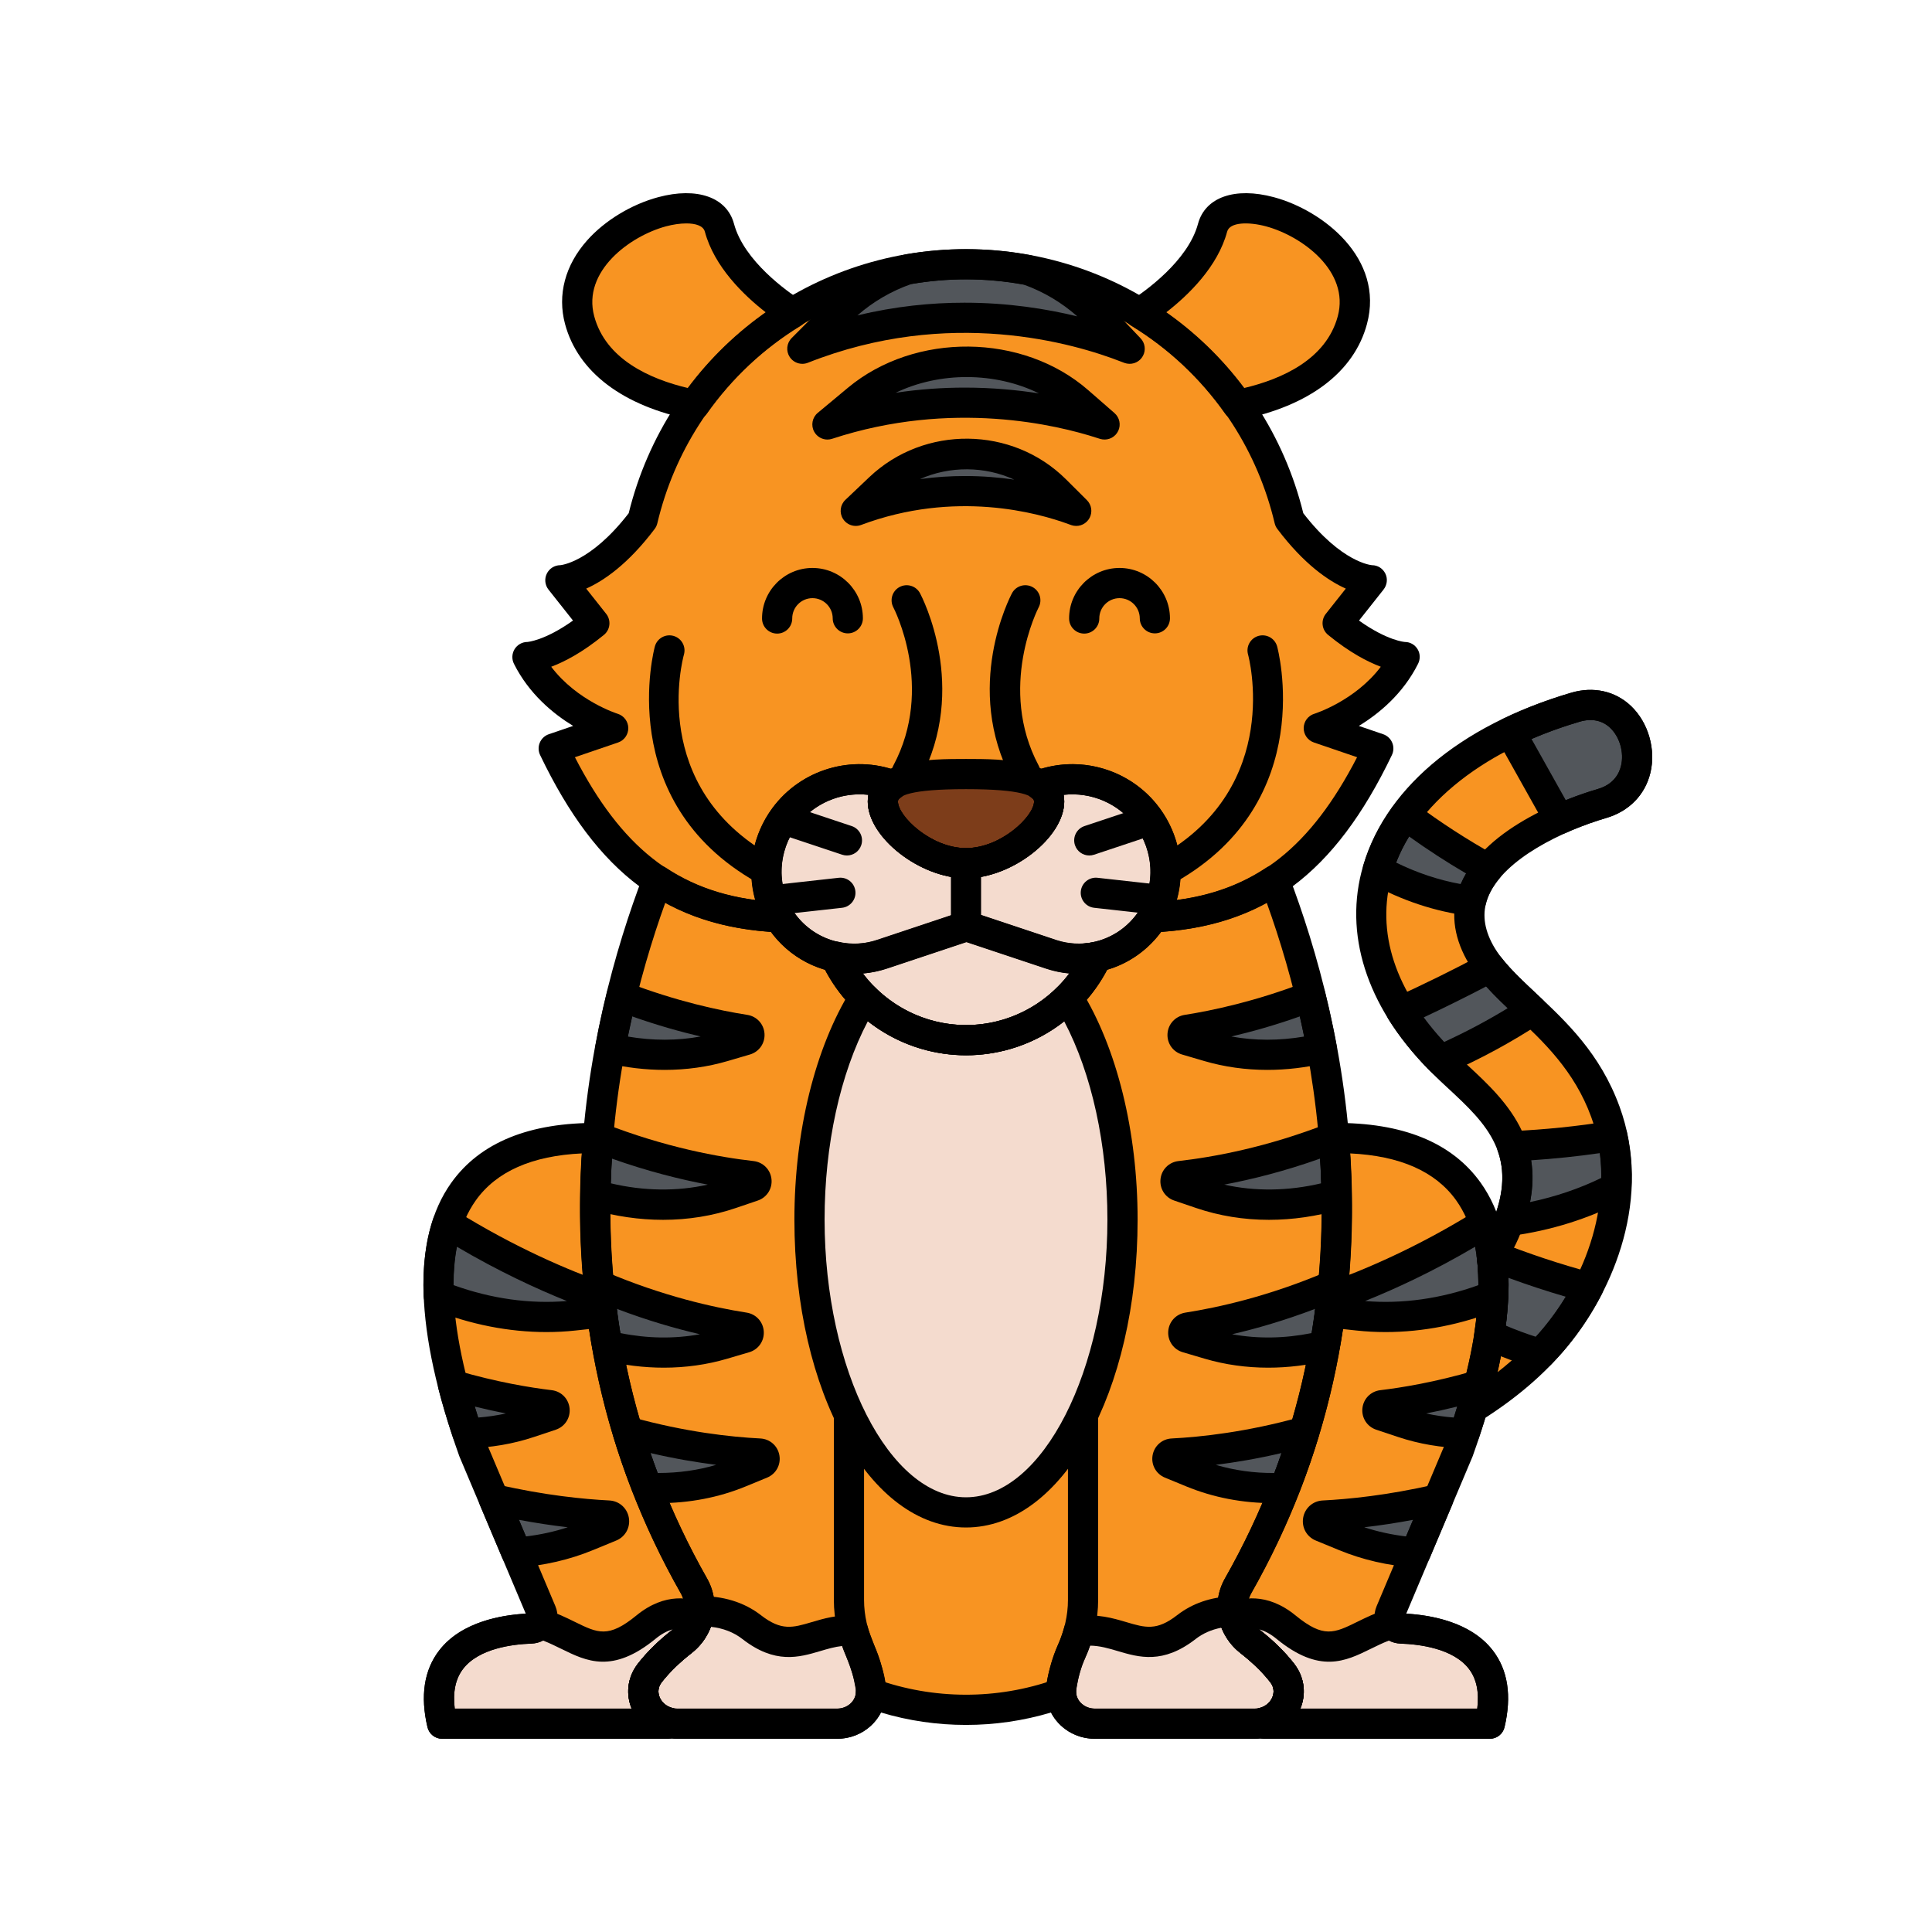 <svg enable-background="new 0 0 512 512" height="100" viewBox="-32 -32 320 320" width="100" xmlns="http://www.w3.org/2000/svg"><path d="m198.316 235.004 11.267-26.693c15.293-42.919-2.454-51.994-20.671-51.817 1.828 22.015-1.075 48.161-15.846 74.176-1.763 3.105-.917 6.942 1.954 9.185 1.8 1.407 3.755 3.182 5.349 5.237 2.397 3.088.526 7.303-3.108 8.22l.187.188h37.318c3.187-13.589-8.933-15.575-14.714-15.766-1.377-.045-2.271-1.462-1.736-2.73z" fill="#f89422"/><path d="m75.631 245.092c1.595-2.055 3.549-3.83 5.349-5.237 2.871-2.243 3.717-6.08 1.954-9.185-14.772-26.014-17.674-52.161-15.846-74.176-18.216-.177-35.963 8.898-20.671 51.817l11.267 26.693c.535 1.268-.36 2.685-1.735 2.731-5.782.191-17.901 2.176-14.714 15.766h37.318l.187-.188c-3.635-.918-5.506-5.133-3.109-8.221z" fill="#f89422"/><path d="m172.957 35.069c6.787-1.349 16.574-4.869 19.039-14.046 3.869-14.41-20.878-23.782-23.154-15.305-1.878 6.992-9.518 12.432-12.138 14.124 6.398 3.921 11.931 9.115 16.253 15.227z" fill="#f89422"/><path d="m83.043 35.069c4.322-6.113 9.854-11.307 16.253-15.228-2.62-1.692-10.26-7.132-12.138-14.124-2.276-8.477-27.024.895-23.154 15.305 2.465 9.178 12.252 12.698 19.039 14.047z" fill="#f89422"/><path d="m200.639 76.83s-4.24-.012-11.081-5.605l5.629-7.112s-6.089-.019-13.626-10.01c-5.742-24.271-27.534-42.336-53.56-42.336s-47.819 18.065-53.561 42.336c-7.537 9.991-13.626 10.01-13.626 10.01l5.629 7.112c-6.842 5.593-11.081 5.605-11.081 5.605 4.427 8.822 14.206 11.782 14.206 11.782l-9.856 3.363c7.901 16.476 18.147 27.059 37.36 27.951-3.167-5.098-2.719-11.724.877-16.603 4.116-5.586 11.414-7.685 17.81-5.278-.956.652-1.531 1.525-1.531 2.716 0 4.228 7.061 10.208 13.772 10.208s13.772-5.979 13.772-10.208c0-1.191-.575-2.064-1.531-2.716 6.396-2.407 13.694-.308 17.81 5.278 3.595 4.88 4.044 11.505.877 16.603 19.213-.892 29.459-11.475 37.36-27.951l-9.856-3.363s9.78-2.959 14.207-11.782z" fill="#f89422"/><path d="m175.019 239.855c-2.871-2.243-3.717-6.08-1.954-9.185 26.584-46.817 14.746-94.064 6.029-116.862-5.439 3.598-11.988 5.739-20.166 6.119-.14.225-.277.452-.431.671-2.589 3.678-6.575 5.824-10.766 6.156.646-.046 1.287-.133 1.92-.263-3.799 8.146-12.057 13.794-21.638 13.794-9.591 0-17.854-5.66-21.648-13.819-3.473-.746-6.67-2.752-8.863-5.868-.154-.219-.291-.445-.431-.671-8.179-.38-14.728-2.521-20.168-6.12-8.717 22.802-20.55 70.053 6.03 116.863 1.763 3.105.917 6.942-1.954 9.185-1.8 1.407-3.755 3.182-5.349 5.237-2.703 3.483.016 8.408 4.579 8.408h26.44c3.05 0 5.446-2.278 5.606-5.033 4.898 1.758 10.196 2.743 15.744 2.743s10.846-.984 15.744-2.743c0-.004 0-.007 0-.011.155 2.76 2.552 5.044 5.606 5.044h26.44c4.562 0 7.282-4.925 4.579-8.408-1.594-2.055-3.549-3.83-5.349-5.237z" fill="#f89422"/><path d="m233.357 101.08c10.193-2.987 5.855-18.953-4.397-15.949-32.833 9.62-45.032 36.126-21.889 58.945 6.63 6.537 16.675 13.026 10.153 27.997-.609 1.398-1.334 2.711-2.139 3.96.803 6.33-.038 14.557-3.189 25.19 5.119-3.217 9.832-7.013 13.754-11.761 8.345-10.103 12.899-24.576 8.252-37.316-5.093-13.965-17.051-18.786-21.133-27.038-6.434-13.004 10.978-21.212 20.588-24.028z" fill="#f89422"/><path d="m141.772 100.762c0 4.228-7.061 10.208-13.772 10.208s-13.772-5.979-13.772-10.208c0-4.228 7.061-4.554 13.772-4.554s13.772.326 13.772 4.554z" fill="#7d3d1a"/><path d="m158.052 103.324c-4.116-5.586-11.414-7.685-17.81-5.278.955.652 1.531 1.525 1.531 2.716 0 4.228-7.061 10.208-13.772 10.208s-13.772-5.979-13.772-10.208c0-1.191.575-2.064 1.531-2.716-6.396-2.407-13.694-.308-17.81 5.278-3.754 5.095-4.089 12.098-.446 17.274 3.768 5.353 10.493 7.46 16.507 5.455l13.99-4.663 13.99 4.663c6.015 2.005 12.739-.102 16.507-5.455 3.642-5.176 3.308-12.179-.446-17.274z" fill="#f4dbce"/><path d="m142.134 126.053-13.99-4.663-13.99 4.663c-2.568.856-5.263.956-7.804.381 3.787 8.177 12.06 13.851 21.664 13.851 9.581 0 17.839-5.648 21.638-13.794-2.458.504-5.047.385-7.518-.438z" fill="#f4dbce"/><path d="m144.913 133.263c-4.32 4.336-10.295 7.022-16.9 7.022-6.614 0-12.595-2.693-16.915-7.039-5.52 8.894-9.02 22.056-9.02 36.755 0 26.786 11.606 48.5 25.922 48.5s25.922-21.714 25.922-48.5c0-14.69-3.495-27.845-9.009-36.738z" fill="#f4dbce"/><path d="m200.051 237.734c-.648-.021-1.181-.352-1.517-.823-6.879 2.147-9.617 7.067-17.535.589-3.556-2.909-6.629-2.502-8.617-1.614.395 1.513 1.29 2.917 2.636 3.969 1.8 1.406 3.755 3.182 5.349 5.237 2.397 3.088.526 7.303-3.108 8.22l.187.188h37.318c3.188-13.589-8.931-15.575-14.713-15.766z" fill="#f4dbce"/><path d="m78.739 253.312c-3.635-.917-5.505-5.132-3.108-8.22 1.595-2.055 3.549-3.83 5.349-5.237 1.346-1.052 2.241-2.456 2.636-3.969-1.988-.888-5.061-1.295-8.617 1.614-7.918 6.478-10.655 1.558-17.535-.589-.336.471-.869.802-1.517.823-5.782.191-17.901 2.176-14.714 15.766h37.318z" fill="#f4dbce"/><path d="m109.298 238.084c-6.55-.379-9.928 4.759-16.798-.584-2.829-2.2-6.126-2.682-8.693-2.624-.208 1.891-1.184 3.695-2.826 4.979-1.8 1.407-3.755 3.182-5.349 5.237-2.703 3.483.016 8.408 4.579 8.408h26.44c3.05 0 5.446-2.278 5.606-5.033.178-3.085-2.289-7.853-2.959-10.383z" fill="#f4dbce"/><path d="m180.369 245.092c-1.595-2.055-3.549-3.83-5.349-5.237-1.64-1.282-2.616-3.084-2.825-4.972-2.389.085-5.221.694-7.694 2.617-7.22 5.616-10.583-.346-17.824.687-.322 1.193-.743 2.363-1.261 3.501-1.653 3.633-1.747 7.194-1.671 6.767.155 2.76 2.552 5.044 5.606 5.044h26.44c4.561.001 7.281-4.924 4.578-8.407z" fill="#f4dbce"/><g fill="#52565b"><path d="m149.959 20.339c-3.364-3.542-7.389-6.074-11.698-7.605-3.325-.627-6.753-.966-10.261-.966-3.311 0-6.553.296-9.702.856-4.204 1.445-8.151 3.845-11.499 7.206l-5.907 5.931c28.946-11.47 53.554-.124 54.215 0z"/><path d="m146.593 34.499c-9.867-8.611-26.432-8.773-36.544-.357l-5.001 4.162c24.64-8.093 45.274-.098 45.905 0z"/><path d="m69.118 220.848c.939-.386.697-1.774-.316-1.825-4.122-.208-10.841-.821-19.011-2.719l3.732 8.841c4.035-.293 8.005-1.172 11.741-2.71z"/><path d="m45.418 205.378c3.476-.079 6.923-.637 10.219-1.737l3.628-1.21c.883-.295.75-1.58-.175-1.691-3.555-.424-9.219-1.331-16.047-3.33.646 2.505 1.442 5.166 2.375 7.968z"/><path d="m42.126 170.637c-1.111 3.257-1.653 7.202-1.463 11.96 7.134 2.851 14.83 4.113 22.404 3.292l4.656-.504c-.109-.828-.211-1.654-.303-2.476-5.638-1.997-14.869-5.774-25.294-12.272z"/><path d="m187.198 219.023c-1.014.051-1.255 1.439-.316 1.825l3.855 1.586c3.736 1.538 7.706 2.417 11.741 2.71l3.732-8.841c-8.171 1.898-14.89 2.512-19.012 2.72z"/><path d="m196.91 200.74c-.925.11-1.059 1.396-.175 1.691l3.628 1.21c3.296 1.1 6.743 1.658 10.219 1.737.933-2.802 1.729-5.463 2.375-7.968-6.827 2-12.491 2.906-16.047 3.33z"/><path d="m188.277 185.384 4.656.504c7.574.821 15.27-.441 22.404-3.292.189-4.757-.352-8.703-1.463-11.96-10.425 6.498-19.655 10.275-25.293 12.271-.093.824-.195 1.649-.304 2.477z"/><path d="m142.792 49.157c-7.85-7.813-21.029-7.96-29.074-.324l-3.979 3.776c19.563-7.328 36.038-.086 36.521 0z"/><path d="m75.201 214.427c5.261.243 10.526-.552 15.366-2.544l3.537-1.456c.861-.354.64-1.628-.29-1.675-4.497-.227-12.37-.984-21.839-3.621.93 3.083 2.007 6.184 3.226 9.296z"/><path d="m68.575 190.875c6.323 1.553 12.959 1.6 19.143-.221l3.669-1.08c.893-.263.805-1.552-.115-1.696-4.883-.76-13.737-2.572-24.051-6.977.317 3.282.759 6.608 1.354 9.974z"/><path d="m66.626 165.909c7.375 2.138 15.286 2.248 22.465-.195l3.621-1.232c.882-.3.74-1.585-.185-1.689-5.082-.576-14.464-2.105-25.428-6.402-.26 3.094-.421 6.272-.473 9.518z"/><path d="m69.077 141.642c6.207 1.466 12.7 1.478 18.761-.302l3.669-1.078c.894-.263.806-1.552-.114-1.696-4.307-.674-11.704-2.167-20.465-5.538-.668 2.748-1.297 5.617-1.851 8.614z"/><path d="m188.902 156.391c-10.964 4.297-20.346 5.826-25.428 6.402-.925.105-1.067 1.389-.185 1.689l3.621 1.232c7.18 2.443 15.091 2.333 22.466.194-.053-3.246-.215-6.423-.474-9.517z"/><path d="m185.071 133.029c-8.761 3.371-16.158 4.864-20.465 5.537-.92.144-1.007 1.433-.114 1.696l3.669 1.078c6.061 1.781 12.555 1.768 18.761.302-.553-2.997-1.182-5.866-1.851-8.613z"/><path d="m164.728 187.878c-.92.143-1.008 1.433-.115 1.696l3.669 1.08c6.185 1.821 12.821 1.774 19.144.221.596-3.367 1.037-6.693 1.354-9.974-10.315 4.406-19.169 6.217-24.052 6.977z"/><path d="m162.187 208.753c-.93.047-1.152 1.32-.29 1.675l3.537 1.456c4.84 1.992 10.105 2.788 15.366 2.544 1.219-3.112 2.296-6.213 3.227-9.296-9.47 2.636-17.343 3.394-21.84 3.621z"/><path d="m196.194 112.104c4.82 2.647 10.069 4.432 15.457 5.12.454-1.947 1.453-3.733 2.809-5.36-3.966-2.198-8.671-5.11-13.693-8.869-2.099 2.871-3.642 5.926-4.573 9.109z"/><path d="m214.776 128.23c-4.485 2.392-9.392 4.836-14.692 7.251 1.705 2.73 3.88 5.442 6.519 8.108 5.361-2.359 10.486-5.127 15.183-8.216-2.623-2.473-5.118-4.721-7.01-7.143z"/><path d="m217.952 170.229c6.221-.845 12.268-2.703 17.757-5.579.143-2.843-.075-5.693-.677-8.495-4.758.768-10.343 1.418-16.585 1.696 1.195 3.372 1.313 7.377-.495 12.378z"/><path d="m215.141 175.938c-.02.031-.037.064-.056.095.466 3.67.357 8.001-.413 13.045 2.731 1.274 5.563 2.337 8.461 3.177.867-.897 1.712-1.82 2.516-2.794 2.069-2.505 3.904-5.28 5.425-8.23-5.049-1.356-10.4-3.084-15.933-5.293z"/><path d="m228.96 85.131c-3.903 1.144-7.505 2.533-10.8 4.119l8.092 14.45c2.521-1.128 5-2.003 7.105-2.62 10.194-2.986 5.856-18.953-4.397-15.949z"/></g><path d="m214.766 256h-37.318c-.667 0-1.305-.266-1.775-.739l-.187-.188c-.632-.637-.874-1.565-.634-2.43s.926-1.535 1.797-1.754c1.006-.254 1.832-.992 2.153-1.927.197-.572.286-1.442-.408-2.336-1.256-1.619-2.91-3.233-4.914-4.8-3.862-3.018-4.951-8.228-2.589-12.389 12.486-21.989 17.711-46.46 15.529-72.734-.058-.692.175-1.377.644-1.891s1.128-.809 1.823-.816c11.42-.1 19.605 3.229 24.376 9.924 6.542 9.182 6.096 24.4-1.326 45.232-.016.045-.033.089-.052.133l-10.969 25.988c4.105.234 10.732 1.386 14.358 6.118 2.489 3.249 3.136 7.515 1.925 12.682-.264 1.128-1.273 1.927-2.433 1.927zm-31.39-5h29.305c.336-2.732-.124-4.937-1.375-6.57-2.614-3.412-8.225-4.094-11.337-4.197-1.465-.048-2.812-.815-3.603-2.051-.794-1.241-.926-2.792-.353-4.15l11.239-26.627c6.819-19.167 7.472-32.821 1.94-40.585-3.41-4.786-9.32-7.396-17.585-7.779 1.689 26.255-3.812 50.755-16.367 72.864-1.146 2.019-.604 4.479 1.319 5.98 2.33 1.821 4.276 3.73 5.785 5.674 1.588 2.046 2.021 4.609 1.186 7.031-.048.139-.099.275-.154.41zm17.243-15.024c0-.001 0-.001.001-.002z"/><path d="m78.553 256h-37.319c-1.161 0-2.169-.799-2.434-1.929-1.211-5.167-.564-9.434 1.925-12.682 3.625-4.732 10.252-5.884 14.358-6.118l-10.969-25.988c-.019-.044-.036-.088-.052-.133-7.422-20.832-7.869-36.05-1.326-45.232 4.771-6.695 12.958-10.024 24.376-9.924.695.007 1.355.302 1.823.816s.701 1.199.644 1.891c-2.182 26.274 3.043 50.746 15.529 72.734 2.363 4.161 1.274 9.372-2.589 12.39-2.004 1.566-3.657 3.181-4.913 4.799-.694.895-.605 1.765-.408 2.336.322.935 1.147 1.673 2.153 1.927.871.22 1.557.889 1.797 1.754s-.001 1.793-.634 2.43l-.187.188c-.469.475-1.108.741-1.774.741zm-35.234-5h29.305c-.055-.135-.106-.271-.154-.41-.834-2.422-.402-4.985 1.187-7.032 1.508-1.944 3.455-3.853 5.784-5.673 1.923-1.503 2.466-3.962 1.32-5.981-12.555-22.109-18.056-46.609-16.367-72.864-8.267.382-14.175 2.993-17.585 7.779-5.532 7.764-4.879 21.418 1.94 40.585l11.239 26.627c.573 1.358.441 2.909-.353 4.15-.791 1.236-2.138 2.002-3.603 2.051-3.112.103-8.723.785-11.337 4.197-1.252 1.634-1.713 3.839-1.376 6.571zm32.312-5.908h.01z"/><path d="m112.258 250.967c-.05 0-.1-.001-.149-.004-1.378-.081-2.43-1.264-2.349-2.643.012-.201.001-.402-.033-.598-.343-2.003-.82-3.685-1.418-4.999-1.457-3.201-2.195-6.468-2.195-9.709v-30.348c0-1.381 1.119-2.5 2.5-2.5s2.5 1.119 2.5 2.5v30.348c0 2.522.587 5.092 1.746 7.638.776 1.704 1.38 3.799 1.796 6.227.097.571.129 1.154.095 1.734-.078 1.329-1.179 2.354-2.493 2.354z"/><path d="m143.742 250.967c-1.313 0-2.415-1.024-2.493-2.353-.034-.58-.002-1.163.095-1.733.416-2.429 1.02-4.524 1.796-6.228 1.159-2.546 1.746-5.116 1.746-7.638v-30.348c0-1.381 1.119-2.5 2.5-2.5s2.5 1.119 2.5 2.5v30.348c0 3.241-.739 6.508-2.195 9.709-.598 1.313-1.075 2.996-1.418 5-.034.195-.044.396-.033.596.082 1.378-.97 2.562-2.349 2.643-.05.002-.099.004-.149.004z"/><path d="m128 113.47c-7.604 0-16.272-6.77-16.272-12.708 0-7.054 10.187-7.054 16.272-7.054s16.272 0 16.272 7.054c0 5.938-8.668 12.708-16.272 12.708zm0-14.762c-9.317 0-11.272 1.117-11.272 2.054 0 2.408 5.45 7.708 11.272 7.708s11.272-5.3 11.272-7.708c0-.937-1.955-2.054-11.272-2.054z"/><path d="m128 123.799c-1.381 0-2.5-1.119-2.5-2.5v-8.679c0-1.381 1.119-2.5 2.5-2.5s2.5 1.119 2.5 2.5v8.679c0 1.381-1.119 2.5-2.5 2.5z"/><path d="m118.174 98.468c-.396 0-.798-.094-1.173-.293-1.219-.649-1.681-2.163-1.032-3.382 6.89-12.943.07-26.056 0-26.187-.648-1.219-.187-2.733 1.032-3.382 1.22-.647 2.733-.186 3.382 1.032.335.631 8.126 15.619 0 30.886-.45.845-1.315 1.326-2.209 1.326z"/><path d="m137.826 98.468c-.894 0-1.759-.481-2.209-1.326-8.126-15.267-.335-30.255 0-30.886.649-1.218 2.164-1.68 3.382-1.032 1.217.648 1.68 2.159 1.034 3.377-.09.173-6.842 13.339-.002 26.191.648 1.219.187 2.733-1.032 3.382-.374.2-.776.294-1.173.294z"/><path d="m96.718 72.943c-1.377 0-2.496-1.114-2.5-2.492-.015-4.605 3.72-8.364 8.325-8.379h.027c4.594 0 8.338 3.729 8.353 8.326.004 1.38-1.111 2.503-2.492 2.508-.002 0-.005 0-.008 0-1.377 0-2.496-1.114-2.5-2.492-.006-1.845-1.509-3.341-3.353-3.341-.003 0-.007 0-.011 0-1.848.006-3.347 1.515-3.341 3.363.004 1.38-1.111 2.503-2.492 2.508-.003-.001-.006-.001-.008-.001z"/><path d="m147.578 72.943c-1.377 0-2.496-1.114-2.5-2.492-.015-4.605 3.72-8.364 8.325-8.379h.027c4.594 0 8.338 3.729 8.353 8.326.004 1.38-1.111 2.503-2.492 2.508-.002 0-.005 0-.008 0-1.377 0-2.496-1.114-2.5-2.492-.006-1.845-1.509-3.341-3.353-3.341-.003 0-.007 0-.011 0-1.848.006-3.347 1.515-3.341 3.363.004 1.38-1.111 2.503-2.492 2.508-.003-.001-.005-.001-.008-.001z"/><path d="m172.956 37.569c-.801 0-1.567-.386-2.041-1.057-4.164-5.889-9.385-10.781-15.518-14.539-.733-.449-1.184-1.243-1.194-2.102s.422-1.664 1.144-2.13c2.179-1.407 9.417-6.48 11.08-12.672 1.185-4.409 6.112-6.139 12.557-4.41 8.16 2.191 18.341 10.159 15.427 21.012-2.137 7.958-9.583 13.587-20.966 15.85-.164.033-.327.048-.489.048zm-11.826-17.807c4.93 3.473 9.249 7.668 12.888 12.519 6.353-1.501 13.647-4.775 15.562-11.906 1.998-7.439-5.917-13.28-11.894-14.886-2.872-.771-6.004-.718-6.431.877-1.562 5.82-6.426 10.529-10.125 13.396z"/><path d="m83.044 37.569c-.162 0-.325-.016-.488-.048-11.383-2.263-18.829-7.892-20.966-15.85-1.3-4.84.011-9.775 3.692-13.895 2.918-3.266 7.305-5.926 11.735-7.116 6.443-1.73 11.372.001 12.557 4.41 1.663 6.192 8.901 11.265 11.08 12.672.722.466 1.154 1.271 1.144 2.13s-.461 1.653-1.194 2.102c-6.133 3.758-11.354 8.65-15.518 14.539-.475.67-1.241 1.056-2.042 1.056zm-1.361-32.564c-1.04 0-2.225.176-3.37.483-5.978 1.605-13.892 7.446-11.894 14.886 1.915 7.131 9.209 10.405 15.562 11.906 3.639-4.851 7.958-9.045 12.888-12.519-3.699-2.868-8.562-7.577-10.125-13.396-.257-.958-1.493-1.36-3.061-1.36z"/><path d="m161.48 114.43c-.872 0-1.719-.457-2.179-1.27-.68-1.202-.256-2.727.946-3.407 20.38-11.523 14.533-33.122 14.471-33.339-.376-1.329.395-2.71 1.724-3.087 1.33-.375 2.71.396 3.087 1.724.072.255 6.941 25.619-16.821 39.055-.389.22-.812.324-1.228.324z"/><path d="m94.52 114.43c-.417 0-.839-.104-1.228-.324-23.762-13.436-16.893-38.8-16.821-39.055.376-1.329 1.761-2.097 3.087-1.724 1.327.376 2.098 1.755 1.725 3.082-.249.892-5.818 21.873 14.47 33.344 1.202.68 1.625 2.205.946 3.407-.46.813-1.307 1.27-2.179 1.27z"/><path d="m158.928 122.427c-.884 0-1.706-.468-2.156-1.235-.47-.801-.457-1.796.033-2.584 2.573-4.141 2.265-9.687-.766-13.801-2.777-3.768-7.364-5.671-11.871-5.157.076.396.104.772.104 1.112 0 5.938-8.668 12.708-16.272 12.708s-16.272-6.77-16.272-12.708c0-.34.028-.716.104-1.112-4.511-.515-9.094 1.389-11.871 5.157-3.031 4.113-3.339 9.66-.766 13.801.49.789.502 1.784.033 2.584-.47.801-1.344 1.266-2.272 1.232-18.22-.847-30.032-9.629-39.498-29.368-.309-.644-.327-1.39-.051-2.049s.822-1.167 1.498-1.398l4.028-1.375c-3.33-2.025-7.306-5.303-9.805-10.284-.388-.773-.349-1.693.105-2.431.453-.737 1.256-1.188 2.122-1.19-.017 0 2.823-.177 7.552-3.545l-4.053-5.12c-.594-.751-.707-1.775-.292-2.637s1.287-1.412 2.244-1.415c-.01-.001 4.954-.358 11.327-8.608 6.348-25.778 29.244-43.736 55.867-43.736s49.519 17.958 55.867 43.737c6.373 8.25 11.337 8.607 11.388 8.609.958.003 1.798.552 2.214 1.414.416.863.272 1.886-.322 2.637l-4.053 5.12c4.73 3.368 7.575 3.544 7.607 3.546.866.002 1.641.453 2.094 1.19.454.737.466 1.657.078 2.43-2.5 4.981-6.476 8.258-9.805 10.284l4.028 1.375c.676.231 1.221.74 1.498 1.398.276.659.258 1.405-.051 2.049-9.466 19.738-21.278 28.521-39.498 29.368-.04.001-.079.002-.117.002zm-13.311-27.858c5.576 0 11.01 2.607 14.447 7.271 3.289 4.463 4.262 10.167 2.824 15.238 13.275-1.71 22.239-8.844 29.89-23.659l-7.153-2.441c-1.027-.351-1.711-1.324-1.692-2.41s.736-2.035 1.775-2.349c.071-.022 6.728-2.132 10.997-7.785-2.172-.81-5.152-2.349-8.73-5.274-1.057-.864-1.226-2.417-.378-3.487l3.31-4.182c-2.875-1.281-6.922-4.023-11.342-9.883-.208-.276-.357-.593-.437-.93-5.63-23.793-26.654-40.41-51.128-40.41s-45.498 16.617-51.127 40.411c-.08.337-.229.653-.437.93-4.42 5.86-8.467 8.602-11.342 9.883l3.31 4.182c.847 1.071.679 2.624-.378 3.487-3.578 2.925-6.558 4.464-8.73 5.274 4.27 5.653 10.927 7.763 11.003 7.787 1.035.319 1.75 1.27 1.766 2.353s-.664 2.054-1.689 2.404l-7.153 2.441c7.65 14.815 16.614 21.949 29.89 23.659-1.438-5.072-.465-10.774 2.824-15.238 4.73-6.42 13.244-8.942 20.703-6.135.873.329 1.49 1.116 1.602 2.042.111.926-.303 1.837-1.074 2.363-.439.3-.439.47-.439.651 0 2.408 5.45 7.708 11.272 7.708s11.272-5.3 11.272-7.708c0-.181 0-.351-.44-.651-.771-.526-1.184-1.437-1.073-2.363s.729-1.713 1.601-2.042c2.039-.768 4.158-1.137 6.256-1.137z"/><path d="m100.894 28.26c-.821 0-1.615-.406-2.089-1.125-.651-.989-.52-2.3.316-3.139l5.906-5.93c3.542-3.557 7.734-6.183 12.458-7.806.122-.042.248-.074.375-.097 6.842-1.218 13.94-1.192 20.864.115.127.024.252.058.374.101 4.854 1.725 9.119 4.497 12.674 8.239l5.148 5.421c.747.786.901 1.964.383 2.917s-1.592 1.463-2.657 1.262c-.277-.052-.459-.123-.946-.313-7.793-3.041-28.447-9.108-51.887.18-.3.118-.612.175-.919.175zm26.845-10.124c7.236 0 13.614 1.022 18.693 2.265-2.586-2.296-5.546-4.057-8.827-5.247-6.207-1.147-12.549-1.169-18.676-.104-3.3 1.159-6.291 2.902-8.916 5.192 6.273-1.519 12.247-2.106 17.726-2.106z"/><path d="m105.047 40.804c-.889 0-1.737-.477-2.187-1.29-.582-1.05-.334-2.365.588-3.133l5.001-4.162c11.102-9.239 28.95-9.062 39.787.396l4.36 3.805c.839.732 1.093 1.93.623 2.938s-1.549 1.585-2.649 1.416c-.246-.038-.414-.093-.865-.239-6.575-2.13-24.014-6.382-43.878.143-.257.085-.52.126-.78.126zm22.755-8.603c4.547 0 8.689.396 12.278.957-7.232-3.566-16.436-3.612-23.727-.103 4.018-.607 7.859-.854 11.449-.854z"/><path d="m53.521 227.644c-.999 0-1.909-.597-2.302-1.528l-3.731-8.841c-.365-.866-.214-1.863.391-2.583.606-.719 1.563-1.038 2.479-.825 7.818 1.816 14.414 2.448 18.571 2.658 1.626.082 2.954 1.259 3.229 2.862.275 1.602-.583 3.152-2.085 3.772h-.001l-3.855 1.586c-3.881 1.597-8.091 2.57-12.511 2.891-.063.006-.124.008-.185.008zm.431-7.912 1.161 2.75c2.4-.286 4.717-.794 6.924-1.519-2.675-.309-5.387-.722-8.085-1.231zm15.167 1.116h.01z"/><path d="m45.417 207.878c-1.074 0-2.031-.687-2.372-1.71-.959-2.881-1.775-5.617-2.424-8.132-.225-.871.035-1.795.681-2.421.647-.626 1.58-.854 2.442-.604 6.576 1.925 12.135 2.828 15.641 3.247 1.58.188 2.795 1.425 2.957 3.007.161 1.581-.78 3.035-2.288 3.538l-3.627 1.21c-3.448 1.15-7.133 1.778-10.953 1.865-.018 0-.037 0-.057 0zm1.223-6.906c.18.596.368 1.202.563 1.816 1.566-.119 3.099-.345 4.588-.675-1.593-.311-3.319-.687-5.151-1.141z"/><path d="m58.509 188.632c-6.227 0-12.631-1.259-18.774-3.714-.916-.366-1.531-1.236-1.57-2.222-.194-4.867.343-9.195 1.595-12.866.246-.722.809-1.292 1.527-1.548.719-.256 1.514-.171 2.162.233 9.988 6.225 19.002 9.981 24.806 12.036.902.319 1.543 1.126 1.65 2.078.09.807.191 1.617.297 2.429.088.667-.097 1.341-.513 1.871-.416.529-1.027.868-1.696.94l-4.655.504c-1.593.173-3.205.259-4.829.259zm-15.383-7.773c6.214 2.246 12.653 3.151 18.769 2.631-5.035-2.023-11.345-4.938-18.209-8.984-.377 1.936-.564 4.06-.56 6.353z"/><path d="m202.479 227.644c-.061 0-.121-.002-.182-.006-4.42-.321-8.63-1.294-12.511-2.891l-3.855-1.586c-1.504-.62-2.362-2.171-2.087-3.772.275-1.603 1.603-2.78 3.229-2.862 4.157-.21 10.752-.841 18.571-2.658.915-.213 1.873.106 2.479.825.605.719.756 1.717.391 2.583l-3.731 8.841c-.395.929-1.306 1.526-2.304 1.526zm-8.515-6.681c2.207.724 4.523 1.232 6.924 1.519l1.161-2.75c-2.699.509-5.411.922-8.085 1.231zm-6.64.556c.001 0 .001 0 0 0z"/><path d="m210.583 207.878c-.019 0-.038 0-.057 0-3.82-.087-7.505-.714-10.953-1.865l-3.628-1.21c-1.507-.502-2.448-1.957-2.287-3.537.161-1.582 1.377-2.819 2.957-3.007 3.506-.418 9.065-1.321 15.641-3.247.861-.251 1.795-.023 2.442.604.646.625.906 1.55.681 2.421-.649 2.515-1.465 5.251-2.424 8.132-.342 1.021-1.299 1.709-2.372 1.709zm-6.375-5.765c1.49.33 3.022.556 4.588.675.195-.614.383-1.22.563-1.816-1.831.454-3.557.83-5.151 1.141zm-7.298-1.373h.01z"/><path d="m197.491 188.632c-1.624 0-3.235-.085-4.828-.258l-4.655-.504c-.669-.072-1.28-.412-1.696-.94-.416-.529-.601-1.204-.513-1.871.106-.812.207-1.623.297-2.429.107-.952.748-1.758 1.65-2.078 5.803-2.055 14.816-5.81 24.806-12.036.647-.404 1.442-.49 2.162-.233.718.256 1.281.826 1.527 1.548 1.252 3.671 1.789 8 1.595 12.866-.039.985-.654 1.856-1.57 2.222-6.144 2.454-12.549 3.713-18.775 3.713zm-3.386-5.142c6.116.52 12.555-.386 18.768-2.631.005-2.293-.183-4.417-.559-6.354-6.865 4.048-13.174 6.962-18.209 8.985z"/><path d="m109.74 55.11c-.842 0-1.652-.427-2.12-1.175-.63-1.008-.464-2.321.398-3.139l3.979-3.776c9.086-8.623 23.692-8.458 32.559.366l3.468 3.452c.774.771.958 1.955.455 2.924-.504.97-1.58 1.502-2.654 1.31-.256-.045-.436-.112-.794-.244-5.162-1.905-18.85-5.708-34.415.124-.287.106-.583.158-.876.158zm18.092-8.266c2.949 0 5.688.235 8.154.596-4.884-2.245-10.688-2.281-15.606-.087 2.596-.358 5.091-.509 7.452-.509z"/><path d="m148.419 109.695c-1.047 0-2.022-.662-2.371-1.71-.437-1.31.271-2.726 1.581-3.162l9.764-3.254c1.307-.437 2.725.271 3.162 1.581s-.271 2.726-1.581 3.162l-9.764 3.254c-.262.088-.529.129-.791.129z"/><path d="m159.271 119.459c-.092 0-.185-.005-.279-.015l-9.764-1.085c-1.373-.153-2.361-1.389-2.209-2.761.152-1.373 1.389-2.361 2.761-2.209l9.764 1.085c1.373.153 2.361 1.389 2.209 2.761-.142 1.279-1.224 2.224-2.482 2.224z"/><path d="m108.279 109.695c-.262 0-.529-.042-.791-.129l-9.764-3.254c-1.31-.437-2.018-1.852-1.581-3.162s1.854-2.016 3.162-1.581l9.764 3.254c1.31.437 2.018 1.852 1.581 3.162-.349 1.048-1.325 1.71-2.371 1.71z"/><path d="m97.426 119.459c-1.257 0-2.34-.945-2.482-2.224-.152-1.372.836-2.608 2.209-2.761l9.764-1.085c1.38-.152 2.608.837 2.761 2.209s-.836 2.608-2.209 2.761l-9.764 1.085c-.094.01-.187.015-.279.015z"/><path d="m175.79 256h-26.44c-3.175 0-5.943-1.765-7.273-4.354-9.141 2.74-19.017 2.741-28.155 0-1.331 2.588-4.1 4.353-7.272 4.353h-26.44c-3.183 0-6.008-1.73-7.372-4.515-1.292-2.639-.986-5.602.818-7.926 1.509-1.944 3.455-3.853 5.784-5.673 1.923-1.503 2.466-3.962 1.32-5.981-26.873-47.326-15.414-94.865-6.192-118.99.271-.708.849-1.256 1.571-1.488.723-.231 1.511-.124 2.144.295 5.283 3.495 11.467 5.362 18.905 5.708.823.039 1.574.479 2.008 1.18l.058.094c.095.153.188.307.293.456 1.756 2.495 4.364 4.222 7.343 4.862.767.165 1.412.679 1.742 1.39 3.495 7.517 11.103 12.374 19.381 12.374 7.162 0 13.825-3.636 17.754-9.484-.298-.377-.49-.845-.529-1.36-.103-1.373.923-2.571 2.296-2.679 3.585-.284 6.836-2.143 8.919-5.102.1-.141.188-.287.278-.433l.075-.121c.435-.698 1.185-1.138 2.007-1.176 7.436-.345 13.619-2.212 18.902-5.707.634-.419 1.422-.526 2.144-.295.722.232 1.3.779 1.571 1.487 9.224 24.124 20.685 71.661-6.19 118.99-1.146 2.019-.604 4.479 1.319 5.98 2.33 1.821 4.275 3.729 5.785 5.674 1.804 2.324 2.11 5.287.818 7.926-1.364 2.785-4.189 4.515-7.372 4.515zm-32.044-10.044c1.321 0 2.42 1.033 2.495 2.36.084 1.505 1.45 2.684 3.11 2.684h26.44c1.505 0 2.475-.885 2.881-1.714.258-.528.566-1.575-.277-2.661-1.256-1.619-2.909-3.233-4.914-4.8-3.863-3.018-4.951-8.229-2.589-12.39 24.861-43.782 15.58-87.884 6.91-111.93-5.104 2.794-10.863 4.389-17.486 4.845-2.242 3.039-5.376 5.216-8.923 6.257-4.521 8.65-13.57 14.177-23.379 14.177-9.812 0-18.859-5.527-23.379-14.18-3.584-1.046-6.718-3.23-8.949-6.253-6.624-.457-12.384-2.051-17.488-4.847-8.668 24.049-17.947 68.152 6.911 111.931 2.363 4.161 1.274 9.372-2.589 12.39-2.004 1.566-3.657 3.181-4.913 4.799-.843 1.086-.536 2.134-.277 2.662.406.829 1.375 1.714 2.881 1.714h26.44c1.657 0 3.023-1.176 3.11-2.678.045-.787.459-1.506 1.117-1.94.657-.436 1.481-.535 2.223-.268 9.524 3.42 20.049 3.445 29.59.074.3-.139.632-.221.983-.231.024 0 .048-.001.072-.001z"/><path d="m77.069 216.971c-.657 0-1.318-.015-1.983-.046-.986-.046-1.853-.667-2.213-1.586-1.242-3.174-2.35-6.365-3.292-9.484-.264-.873-.031-1.82.606-2.471.637-.652 1.578-.907 2.457-.66 8.913 2.481 16.5 3.291 21.295 3.533 1.588.08 2.886 1.23 3.155 2.797.269 1.565-.57 3.081-2.04 3.686l-3.537 1.456c-4.48 1.844-9.333 2.775-14.448 2.775zm-.134-5.001h.13c3.341 0 6.542-.451 9.567-1.348-3.2-.4-6.876-1.014-10.885-1.947.378 1.096.774 2.196 1.188 3.295z"/><path d="m77.944 194.53c-3.285 0-6.634-.409-9.965-1.227-.962-.236-1.693-1.018-1.866-1.993-.583-3.299-1.047-6.72-1.38-10.169-.085-.878.3-1.736 1.012-2.257s1.646-.628 2.458-.281c9.601 4.101 18.053 5.964 23.454 6.806 1.572.245 2.743 1.523 2.847 3.11.104 1.585-.887 3.005-2.412 3.454l-3.667 1.08c-3.343.984-6.874 1.477-10.481 1.477zm-7.185-5.728c4.486.904 8.961.966 13.165.19-3.996-.929-8.674-2.269-13.749-4.203.175 1.352.369 2.691.584 4.013z"/><path d="m77.825 170.042c-3.912 0-7.91-.577-11.895-1.733-1.083-.314-1.821-1.314-1.803-2.441.052-3.241.214-6.5.481-9.687.066-.787.5-1.496 1.17-1.914.671-.417 1.499-.492 2.233-.205 10.19 3.994 19.109 5.601 24.797 6.246 1.581.179 2.804 1.409 2.974 2.989s-.762 3.04-2.266 3.551l-3.62 1.231c-3.842 1.309-7.907 1.963-12.071 1.963zm-8.654-6.047c5.439 1.291 10.988 1.361 16.053.215-4.546-.86-9.964-2.205-15.871-4.307-.08 1.358-.141 2.725-.182 4.092z"/><path d="m78.081 145.208c-3.159 0-6.377-.377-9.579-1.133-1.297-.307-2.126-1.577-1.884-2.888.531-2.871 1.146-5.733 1.882-8.751.17-.698.632-1.29 1.27-1.623s1.386-.377 2.057-.118c8.253 3.176 15.406 4.69 19.953 5.4 1.572.246 2.742 1.526 2.846 3.112.104 1.584-.888 3.004-2.413 3.452l-3.67 1.078c-3.334.981-6.86 1.471-10.462 1.471zm-6.079-5.521c4.108.701 8.192.695 12.045-.013-3.328-.776-7.169-1.847-11.331-3.321-.254 1.125-.491 2.232-.714 3.334z"/><path d="m178.176 170.042c-4.165 0-8.229-.654-12.072-1.962l-3.621-1.232c-1.504-.511-2.436-1.971-2.266-3.551.17-1.581 1.393-2.81 2.974-2.989 5.688-.645 14.608-2.252 24.798-6.246.734-.288 1.562-.212 2.233.206.67.417 1.104 1.127 1.17 1.914.267 3.194.429 6.454.481 9.687.018 1.127-.72 2.127-1.803 2.441-3.984 1.155-7.983 1.732-11.894 1.732zm-7.4-5.833c5.062 1.146 10.613 1.076 16.054-.215-.041-1.366-.102-2.732-.183-4.092-5.907 2.102-11.324 3.448-15.871 4.307z"/><path d="m177.919 145.208c-3.603 0-7.127-.491-10.461-1.47l-3.67-1.078c-1.525-.448-2.517-1.868-2.413-3.452.104-1.586 1.274-2.866 2.845-3.112 4.547-.711 11.699-2.225 19.953-5.401.671-.259 1.42-.215 2.058.118.637.333 1.099.925 1.269 1.623.735 3.015 1.351 5.877 1.882 8.75.242 1.311-.586 2.582-1.884 2.888-3.202.757-6.42 1.134-9.579 1.134zm-5.966-5.534c3.853.708 7.938.713 12.045.013-.223-1.102-.46-2.21-.714-3.333-4.162 1.474-8.004 2.544-11.331 3.32z"/><path d="m178.057 194.53c-3.608 0-7.138-.493-10.482-1.477l-3.669-1.081c-1.523-.448-2.515-1.868-2.411-3.453.104-1.586 1.275-2.866 2.847-3.11 5.4-.841 13.854-2.705 23.455-6.806.813-.347 1.746-.24 2.458.281s1.097 1.379 1.012 2.257c-.333 3.451-.797 6.873-1.38 10.17-.173.975-.904 1.756-1.865 1.992-3.331.818-6.68 1.227-9.965 1.227zm-5.981-5.538c4.204.774 8.679.712 13.165-.19.215-1.322.41-2.662.584-4.013-5.075 1.934-9.753 3.274-13.749 4.203zm-7.348-1.114h.01z"/><path d="m178.931 216.971c-5.115 0-9.967-.931-14.45-2.776l-3.537-1.456c-1.469-.605-2.308-2.121-2.04-3.686.269-1.567 1.566-2.717 3.155-2.797 4.796-.242 12.383-1.052 21.295-3.533.877-.246 1.82.008 2.458.66.637.652.87 1.599.606 2.471-.944 3.126-2.052 6.318-3.292 9.485-.36.919-1.227 1.54-2.212 1.586-.664.03-1.326.046-1.983.046zm-9.563-6.348c3.063.908 6.312 1.379 9.697 1.347.414-1.099.811-2.198 1.188-3.295-4.008.934-7.685 1.548-10.885 1.948zm-7.181-1.87h.01z"/><path d="m211.896 203.722c-.534 0-1.066-.17-1.511-.508-.829-.628-1.182-1.705-.886-2.702 2.868-9.677 3.913-17.808 3.106-24.165-.074-.584.06-1.176.379-1.67.784-1.215 1.421-2.394 1.948-3.603 5.039-11.566-.851-17.034-7.086-22.823-.87-.807-1.725-1.601-2.53-2.395-10.452-10.306-14.652-22.165-11.825-33.392 3.376-13.411 16.049-24.247 34.767-29.731 3.686-1.082 7.296-.271 9.906 2.221 2.855 2.726 4.137 7.178 3.188 11.079-.884 3.634-3.542 6.349-7.292 7.447-7.335 2.149-16.835 6.79-19.467 12.792-1.077 2.457-.941 4.984.416 7.728 1.471 2.974 4.236 5.563 7.437 8.562 4.965 4.651 10.593 9.923 13.804 18.728 5.459 14.968-.901 30.355-8.674 39.764-3.776 4.572-8.471 8.591-14.351 12.286-.407.255-.869.382-1.329.382zm5.771-27.103c.535 5.298-.011 11.55-1.625 18.658 2.956-2.312 5.495-4.763 7.68-7.408 8.659-10.482 11.733-24.168 7.831-34.866-2.802-7.684-7.968-12.523-12.525-16.792-3.408-3.192-6.627-6.208-8.5-9.994-2.024-4.091-2.197-8.113-.514-11.952 4.177-9.528 18.386-14.336 22.641-15.583 2.586-.758 3.515-2.501 3.838-3.831.532-2.188-.201-4.771-1.782-6.28-1.32-1.261-3.067-1.619-5.047-1.04-16.725 4.9-28.435 14.678-31.324 26.154-2.411 9.576 1.215 19.469 10.487 28.611.771.76 1.588 1.519 2.421 2.292 6.213 5.769 14.723 13.668 8.269 28.484-.523 1.199-1.132 2.366-1.85 3.547z"/><path d="m211.653 119.724c-.105 0-.212-.006-.319-.02-5.613-.716-11.112-2.536-16.344-5.409-1.028-.564-1.526-1.768-1.196-2.894 1.006-3.436 2.672-6.76 4.954-9.882.394-.54.988-.898 1.648-.998.659-.098 1.333.07 1.868.471 4.276 3.201 8.788 6.123 13.408 8.684.651.361 1.108.995 1.245 1.727s-.06 1.488-.537 2.06c-1.185 1.422-1.957 2.877-2.295 4.327-.266 1.145-1.285 1.934-2.432 1.934zm-12.405-8.85c3.474 1.703 7.058 2.895 10.698 3.557.252-.592.548-1.178.888-1.756-3.223-1.886-6.383-3.936-9.442-6.125-.861 1.41-1.577 2.855-2.144 4.324z"/><path d="m206.603 146.089c-.654 0-1.297-.257-1.777-.741-2.745-2.773-5.054-5.647-6.862-8.542-.382-.611-.481-1.356-.274-2.045.208-.689.703-1.256 1.358-1.554 4.943-2.252 9.839-4.668 14.552-7.182 1.072-.572 2.399-.29 3.146.667 1.539 1.97 3.601 3.904 5.784 5.951l.97.912c.557.525.842 1.275.776 2.037-.067.762-.478 1.451-1.117 1.872-4.797 3.155-10.029 5.986-15.55 8.415-.323.141-.666.21-1.006.21zm-2.797-9.574c1.003 1.366 2.133 2.727 3.38 4.071 3.677-1.689 7.206-3.565 10.54-5.599-1.264-1.199-2.469-2.38-3.565-3.604-3.385 1.771-6.853 3.489-10.355 5.132z"/><path d="m217.952 172.729c-.749 0-1.466-.337-1.944-.929-.55-.68-.704-1.599-.406-2.421 1.454-4.02 1.614-7.519.49-10.695-.264-.747-.159-1.575.284-2.231s1.17-1.065 1.962-1.1c5.469-.243 10.952-.803 16.297-1.666 1.314-.208 2.563.642 2.843 1.943.64 2.979.885 6.057.729 9.146-.044.884-.553 1.678-1.336 2.088-5.672 2.973-11.924 4.938-18.581 5.842-.114.015-.227.023-.338.023zm3.66-12.549c.353 2.208.291 4.504-.186 6.917 4.167-.868 8.127-2.209 11.825-4.007.005-1.376-.082-2.745-.261-4.096-3.755.541-7.564.937-11.378 1.186z"/><path d="m223.133 194.754c-.232 0-.466-.032-.695-.099-3.014-.873-5.982-1.987-8.823-3.312-1.006-.469-1.582-1.545-1.415-2.643.714-4.683.85-8.839.404-12.354-.075-.587.062-1.182.385-1.679-.01.011.017-.035.057-.095.65-.999 1.917-1.399 3.022-.958 5.057 2.02 10.323 3.769 15.654 5.2.73.196 1.333.712 1.638 1.404.306.691.282 1.484-.064 2.156-1.595 3.094-3.52 6.014-5.72 8.677-.772.935-1.638 1.897-2.646 2.94-.478.495-1.129.763-1.797.763zm-5.727-7.193c1.625.693 3.288 1.312 4.971 1.85.487-.533.932-1.043 1.344-1.542 1.322-1.6 2.533-3.304 3.619-5.089-3.206-.937-6.379-1.982-9.491-3.127.056 2.452-.093 5.096-.443 7.908z"/><path d="m226.253 106.201c-.88 0-1.728-.466-2.183-1.279l-8.092-14.45c-.337-.602-.411-1.316-.203-1.975.208-.658.678-1.2 1.299-1.5 3.485-1.678 7.248-3.113 11.182-4.266 3.686-1.082 7.296-.271 9.906 2.221 2.855 2.726 4.137 7.178 3.188 11.079-.884 3.634-3.542 6.349-7.292 7.447-1.577.462-4.034 1.271-6.787 2.503-.329.149-.676.22-1.018.22zm-4.585-15.802 5.671 10.126c2.14-.857 4.005-1.46 5.315-1.844 2.587-.758 3.516-2.501 3.839-3.831.532-2.188-.201-4.771-1.782-6.28-1.32-1.26-3.067-1.619-5.047-1.04-2.775.813-5.454 1.775-7.996 2.869zm7.292-5.268h.01z"/><path d="m109.366 129.312c-5.428 0-10.624-2.61-13.908-7.276-4.209-5.98-4.017-14.096.478-20.195 4.73-6.42 13.244-8.942 20.703-6.135.873.329 1.49 1.116 1.602 2.042.111.926-.303 1.837-1.074 2.363-.439.3-.439.47-.439.651 0 2.408 5.45 7.708 11.272 7.708s11.272-5.3 11.272-7.708c0-.181 0-.352-.439-.651-.771-.526-1.184-1.437-1.073-2.363s.729-1.713 1.602-2.042c7.459-2.807 15.973-.285 20.703 6.135 4.494 6.1 4.686 14.216.478 20.196-4.377 6.217-12.149 8.785-19.342 6.388l-13.2-4.4-13.2 4.4c-1.797.598-3.629.887-5.435.887zm1.005-29.745c-4.018 0-7.933 1.878-10.409 5.24-3.217 4.366-3.384 10.133-.415 14.352 3.096 4.399 8.591 6.215 13.672 4.523l13.99-4.664c.513-.171 1.068-.171 1.581 0l13.99 4.664c5.082 1.693 10.576-.124 13.672-4.522 2.969-4.218 2.803-9.986-.414-14.352-2.777-3.768-7.364-5.671-11.872-5.157.076.396.104.772.104 1.112 0 5.938-8.668 12.708-16.272 12.708s-16.272-6.77-16.272-12.708c0-.34.028-.716.104-1.112-.485-.057-.973-.084-1.459-.084z"/><path d="m128.013 142.785c-10.233 0-19.627-6.006-23.933-15.3-.4-.865-.274-1.881.324-2.623.6-.741 1.568-1.078 2.496-.867 2.15.486 4.383.378 6.462-.314l13.99-4.664c.513-.171 1.068-.171 1.581 0l13.991 4.664c1.99.663 4.144.787 6.223.361.925-.193 1.879.158 2.465.899.585.741.703 1.75.304 2.606-4.316 9.257-13.699 15.238-23.903 15.238zm-17.084-13.544c3.99 5.295 10.311 8.544 17.084 8.544 6.78 0 13.112-3.259 17.102-8.568-1.281-.12-2.547-.384-3.771-.792l-13.2-4.4-13.2 4.4c-1.305.434-2.654.707-4.015.816z"/><path d="m128 221c-15.938 0-28.422-22.402-28.422-51 0-14.575 3.425-28.452 9.396-38.073.403-.649 1.081-1.079 1.841-1.166.763-.089 1.518.179 2.056.721 4.04 4.064 9.418 6.302 15.143 6.302 5.718 0 11.09-2.232 15.129-6.286.54-.542 1.295-.805 2.056-.72.759.087 1.437.517 1.839 1.167 5.964 9.619 9.385 23.489 9.385 38.055-.001 28.598-12.485 51-28.423 51zm-16.262-83.84c-4.573 8.686-7.16 20.454-7.16 32.84 0 24.935 10.726 46 23.422 46s23.422-21.065 23.422-46c0-12.378-2.584-24.141-7.152-32.824-4.621 3.637-10.287 5.609-16.257 5.609-5.979 0-11.651-1.978-16.275-5.625z"/><path d="m214.766 256h-37.318c-.667 0-1.305-.266-1.775-.739l-.187-.188c-.632-.637-.874-1.565-.634-2.43s.926-1.535 1.797-1.754c1.006-.254 1.832-.992 2.153-1.927.197-.572.286-1.442-.408-2.336-1.257-1.62-2.911-3.235-4.914-4.8-1.75-1.367-2.966-3.202-3.516-5.307-.309-1.183.283-2.417 1.399-2.915 2.132-.952 6.423-1.962 11.219 1.962 4.643 3.799 6.39 2.942 10.218 1.062 1.425-.7 3.041-1.494 4.989-2.102.946-.293 1.962-.004 2.609.721 4.045.167 11.094 1.207 14.876 6.143 2.489 3.249 3.136 7.515 1.925 12.682-.264 1.129-1.273 1.928-2.433 1.928zm-31.39-5h29.305c.336-2.732-.124-4.937-1.375-6.57-2.614-3.412-8.225-4.094-11.337-4.197-.681-.022-1.332-.198-1.915-.505-1.083.421-2.078.91-3.048 1.387-4.157 2.043-8.458 4.154-15.588-1.68-.982-.804-1.935-1.322-2.869-1.558.003.002.007.005.01.008 2.329 1.819 4.275 3.729 5.786 5.674 1.588 2.046 2.021 4.609 1.186 7.031-.049.139-.1.275-.155.41z"/><path d="m78.553 256h-37.319c-1.161 0-2.169-.799-2.434-1.929-1.211-5.167-.564-9.434 1.925-12.682 3.782-4.937 10.831-5.977 14.876-6.143.647-.725 1.665-1.016 2.609-.721 1.948.608 3.563 1.402 4.989 2.102 3.828 1.881 5.574 2.738 10.218-1.062 4.796-3.924 9.087-2.914 11.219-1.962 1.116.499 1.708 1.732 1.399 2.915-.55 2.105-1.766 3.94-3.517 5.307-2.002 1.565-3.656 3.18-4.913 4.799-.695.895-.606 1.765-.409 2.337.322.935 1.147 1.673 2.153 1.927.871.22 1.557.889 1.797 1.754s-.001 1.793-.634 2.43l-.187.188c-.467.474-1.106.74-1.772.74zm-35.234-5h29.305c-.055-.135-.106-.271-.154-.41-.834-2.422-.402-4.985 1.187-7.032 1.51-1.945 3.456-3.854 5.785-5.674.003-.002.007-.005.01-.008-.934.236-1.887.754-2.869 1.558-7.131 5.834-11.431 3.722-15.588 1.68-.971-.477-1.965-.965-3.048-1.387-.583.307-1.233.482-1.915.505-3.113.103-8.724.785-11.337 4.197-1.252 1.634-1.713 3.839-1.376 6.571z"/><path d="m106.65 256h-26.44c-3.183 0-6.008-1.73-7.372-4.515-1.292-2.639-.986-5.602.818-7.926 1.509-1.944 3.455-3.853 5.784-5.673 1.072-.838 1.74-2.003 1.881-3.282.137-1.246 1.175-2.198 2.428-2.226 3.96-.094 7.521 1 10.285 3.15 3.388 2.635 5.28 2.074 8.412 1.146 1.972-.584 4.207-1.248 6.995-1.084 1.079.062 1.995.811 2.272 1.855.18.678.561 1.672.964 2.724 1.043 2.722 2.227 5.806 2.073 8.445-.239 4.141-3.798 7.386-8.1 7.386zm-20.902-18.547c-.629 1.697-1.733 3.204-3.228 4.372-2.004 1.567-3.658 3.182-4.914 4.8-.843 1.086-.536 2.134-.277 2.662.406.829 1.375 1.714 2.881 1.714h26.44c1.657 0 3.023-1.176 3.11-2.678.091-1.563-.973-4.338-1.75-6.364-.175-.457-.346-.903-.505-1.333-1.252.136-2.421.482-3.638.843-3.51 1.04-7.488 2.218-12.902-1.994-1.442-1.123-3.192-1.8-5.217-2.022z"/><path d="m175.79 256h-26.44c-4.311 0-7.87-3.252-8.102-7.404l.049-.003c-.262-2.913 1.815-7.881 1.842-7.94.457-1.004.834-2.054 1.123-3.119.261-.964 1.071-1.681 2.06-1.822 3.366-.48 6.064.318 8.231.961 3.134.928 5.024 1.488 8.412-1.146 2.52-1.96 5.595-3.017 9.14-3.143 1.284-.046 2.429.922 2.573 2.223.142 1.277.81 2.441 1.88 3.278 2.33 1.821 4.276 3.729 5.785 5.674 1.805 2.325 2.11 5.288.818 7.926-1.363 2.785-4.188 4.515-7.371 4.515zm-29.555-7.759c.002.025.004.05.005.075.084 1.505 1.45 2.684 3.11 2.684h26.44c1.505 0 2.475-.885 2.881-1.714.258-.528.566-1.575-.277-2.661-1.256-1.618-2.909-3.233-4.914-4.8-1.452-1.135-2.536-2.59-3.173-4.228-1.633.31-3.064.938-4.272 1.877-5.415 4.211-9.393 3.033-12.902 1.994-1.508-.447-2.952-.875-4.578-.901-.255.733-.544 1.454-.865 2.158-1.066 2.343-1.399 4.733-1.455 5.516z"/></svg>